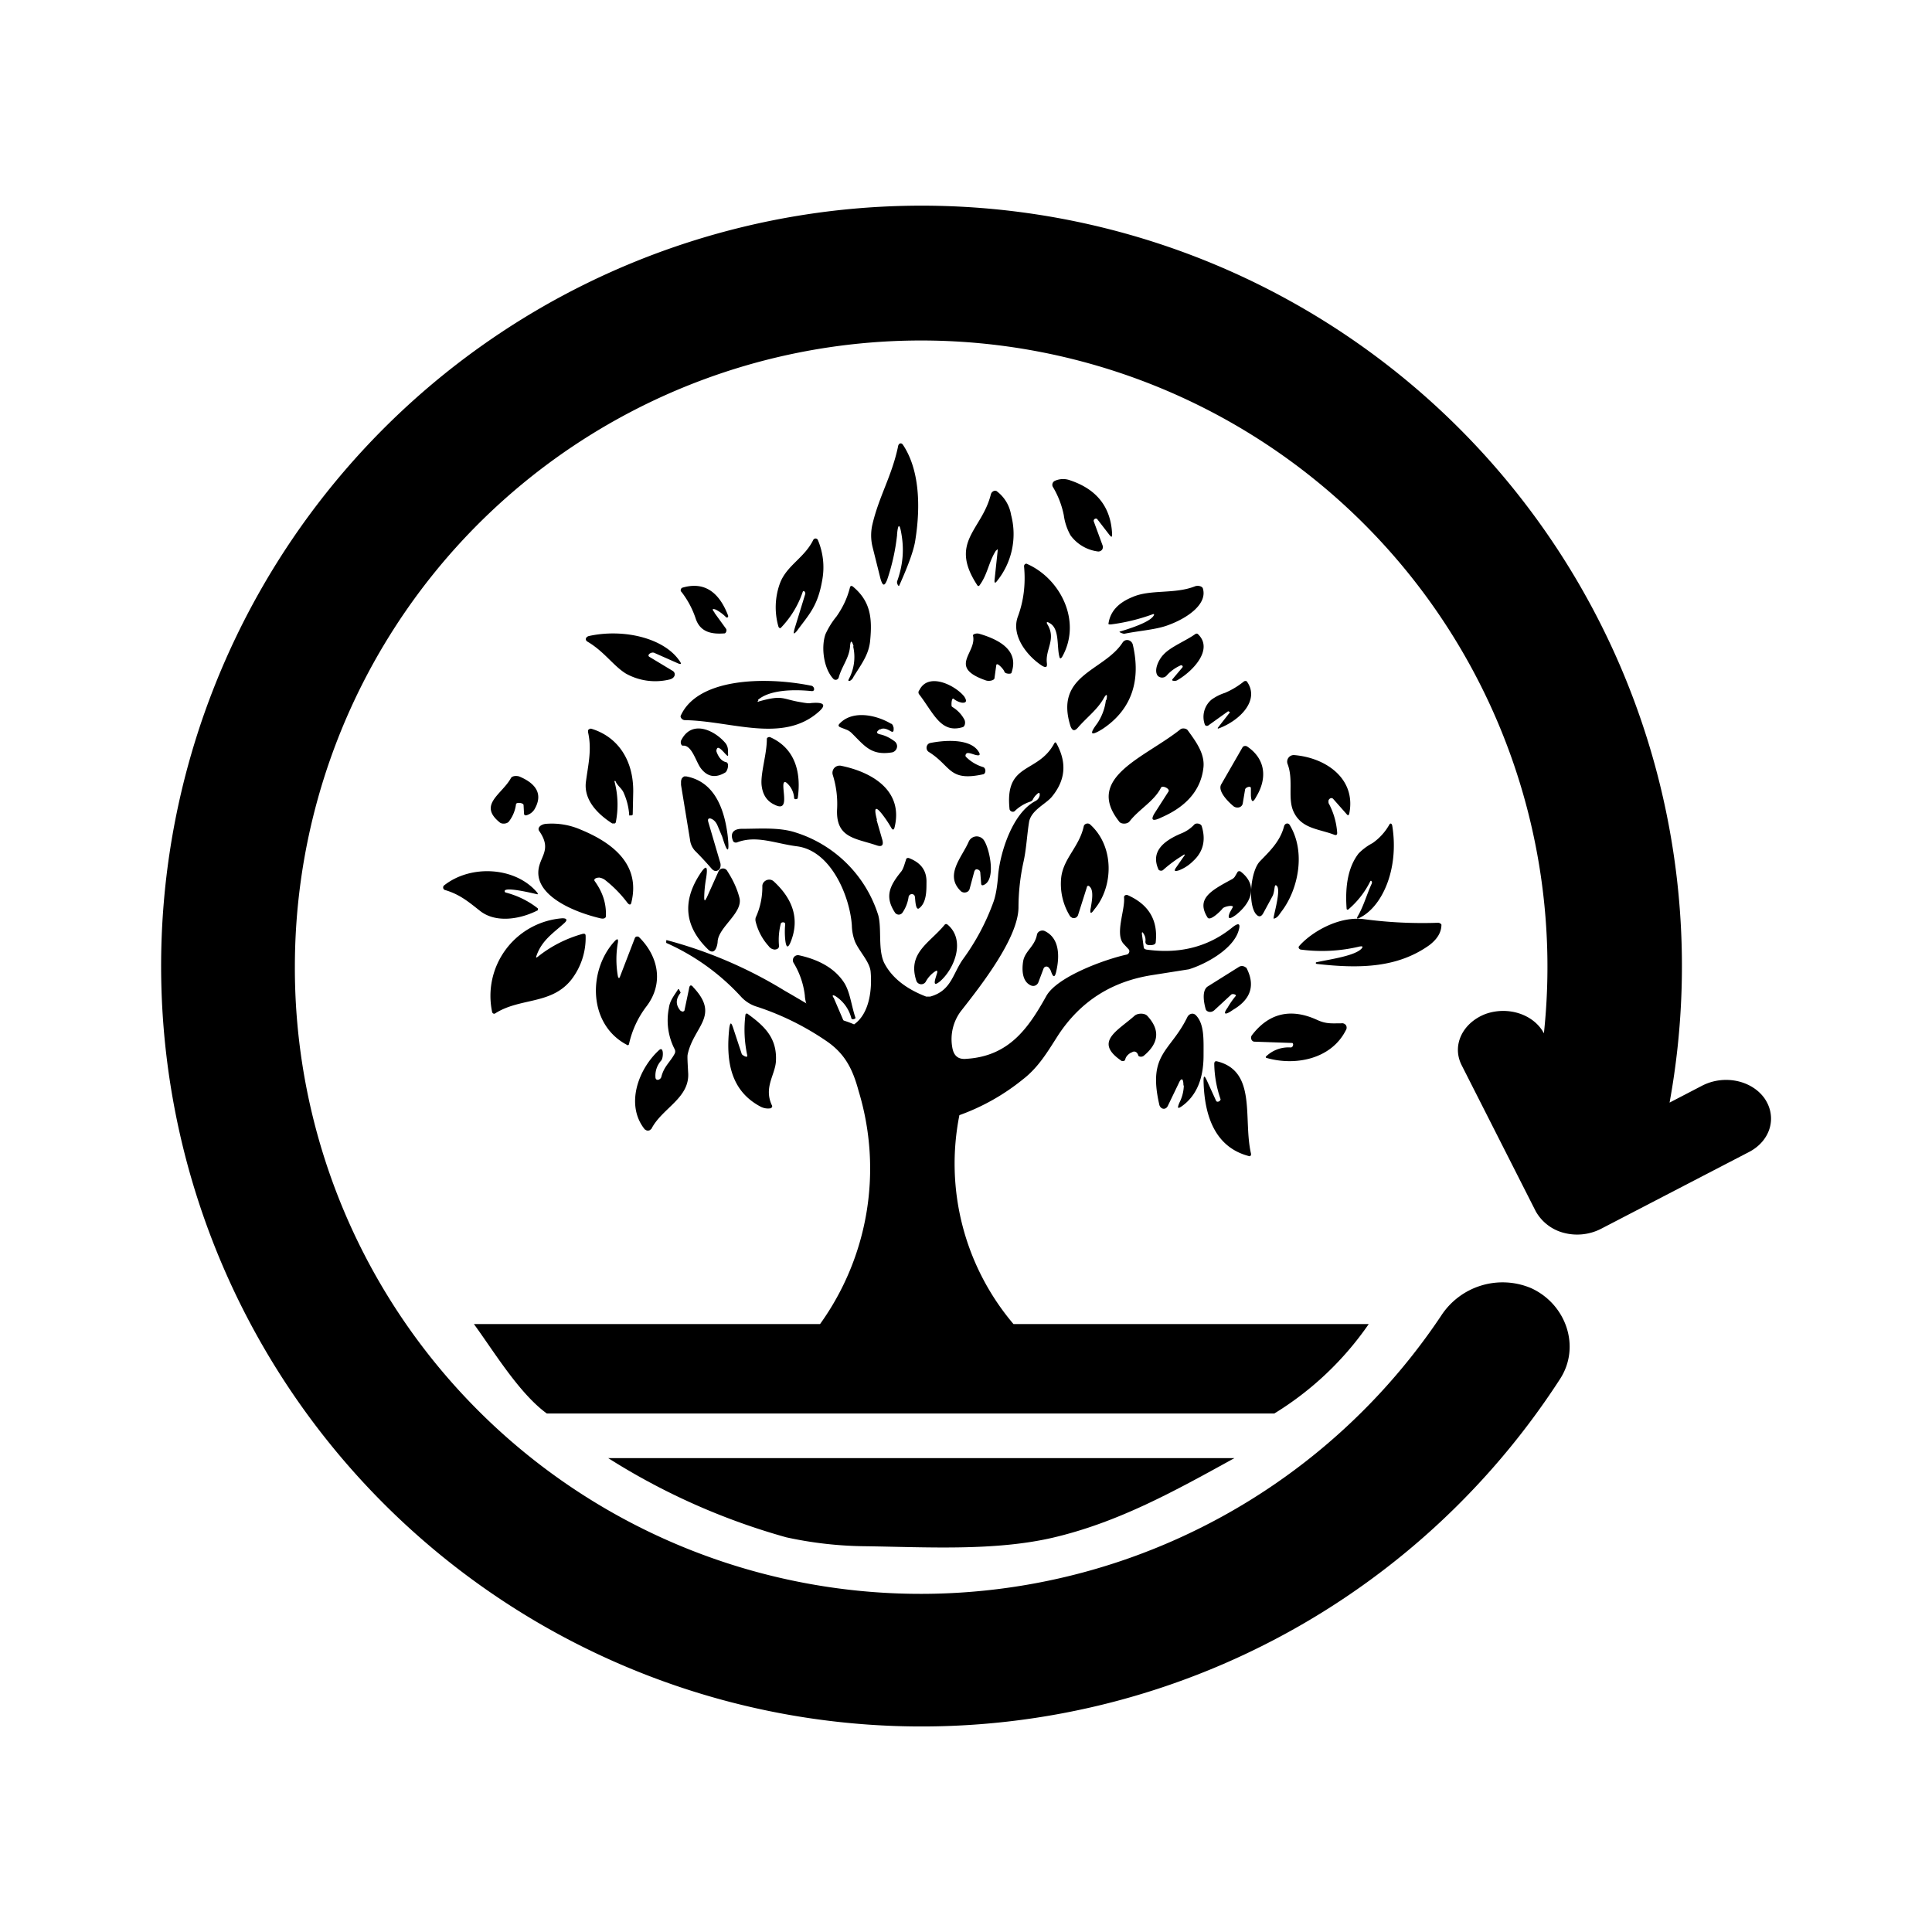<svg xmlns="http://www.w3.org/2000/svg" xmlns:xlink="http://www.w3.org/1999/xlink" width="24" height="24" viewBox="0 0 24 24"><path fill="currentColor" d="M11.144 6.645a2.6 2.6 0 0 1-.123.556c-.033.083-.055.083-.083-.011l-.1-.4a.6.6 0 0 1 0-.278c.083-.35.239-.595.317-.961c.005-.045.039-.056.06-.028c.206.305.223.761.156 1.183q-.024.176-.2.567c-.005.022-.033-.022-.027-.05c.072-.2.088-.389.055-.583c-.022-.14-.044-.14-.056.005m2.445-.166l.11.3a.06.06 0 0 1-.008.05a.06.06 0 0 1-.047.022a.5.5 0 0 1-.344-.2a.7.7 0 0 1-.084-.25a1.1 1.1 0 0 0-.138-.356a.055.055 0 0 1 .027-.072a.25.25 0 0 1 .19-.006q.498.167.521.667c0 .039-.005.045-.033.011l-.15-.194c-.016-.022-.055 0-.044.028m-1.212.355c-.094.14-.105.3-.21.44c-.012.01-.018.005-.023 0c-.361-.545.055-.684.166-1.134c.012-.04.056-.056.078-.034a.46.46 0 0 1 .173.29a.93.93 0 0 1-.184.833q-.023.024-.022-.017l.039-.367c0-.028 0-.028-.017-.005zm-2.406.523c-.056.166-.15.318-.272.444c-.006.006-.022 0-.028-.017a.87.87 0 0 1 .017-.533c.083-.228.305-.317.416-.545a.032.032 0 0 1 .056 0a.87.87 0 0 1 .056.495c-.056.333-.167.433-.317.639c-.04.044-.045.039-.028-.028l.133-.433c.006-.022-.022-.056-.033-.022m4.34.277c-.155.056-.328.1-.511.123c-.022 0-.034 0-.028-.017q.034-.216.294-.322c.223-.1.523-.034.778-.134c.04-.016.095 0 .1.028c.056.189-.183.361-.422.45c-.155.061-.367.072-.555.111c-.017 0-.073-.022-.056-.027c.245-.073.389-.14.422-.2c.011-.017 0-.023-.022-.012m-1.295.128c.106.184-.033.306-.01.478c.005.05-.012.056-.056.033c-.19-.122-.39-.377-.306-.61q.11-.294.078-.629c0-.022.022-.039.039-.028c.416.184.683.717.433 1.156q-.026.034-.033-.005c-.034-.128.005-.35-.122-.417c-.034-.022-.045-.011-.023.022m-2.411.267q-.036-.118-.045.005c-.011.14-.1.24-.139.378a.04.04 0 0 1-.066.023c-.123-.128-.156-.395-.1-.556a1 1 0 0 1 .138-.222c.078-.112.134-.228.167-.362q.009-.026.034-.01c.222.183.244.394.216.677c-.017.172-.11.29-.206.445a.1.1 0 0 1-.044.05c-.022.005-.022 0-.017-.017a.58.58 0 0 0 .056-.411zm-1.729-.417l.145.2c.011.017 0 .05-.017.056c-.139.01-.3 0-.361-.184q-.06-.181-.178-.333c-.017-.011-.005-.045.011-.05c.261-.078.45.039.567.339c.011.022-.005.039-.022.028a.5.5 0 0 0-.128-.095q-.066-.024-.017.034zm3.501.65l-.022.161c0 .028-.067.045-.111.028c-.473-.166-.106-.339-.156-.555c-.005-.017.04-.034.078-.023q.517.15.4.484c0 .016-.055.016-.078 0l-.01-.011c0-.023-.095-.128-.1-.084m2.284.006a.5.5 0 0 0-.172.128a.077.077 0 0 1-.106 0c-.055-.067.011-.206.073-.267c.088-.095.272-.167.389-.25q.023-.016.038 0c.195.189-.066.461-.26.572a.07.07 0 0 1-.045.006c-.017 0-.022-.011-.011-.022l.122-.145c.011-.017-.011-.033-.028-.022m-6.59-.106l.277.167c.056.028.04.094-.027.111a.75.75 0 0 1-.545-.072c-.156-.095-.272-.278-.483-.4c-.028-.022-.017-.056.022-.067c.428-.094.933.022 1.128.311q.042.058-.033.023l-.278-.123c-.04-.022-.106.028-.061.05m5.673.534c.017-.078 0-.084-.039-.011c-.083.139-.2.222-.316.355c-.04.045-.067.04-.09-.016c-.205-.645.412-.684.645-1.04c.034-.055.111-.038.128.023c.1.428 0 .8-.378 1.05q-.217.134-.066-.067a.66.66 0 0 0 .11-.294zm1.534.16c0-.01-.017-.027-.028-.016l-.233.167c-.017.017-.045.011-.05-.006a.28.28 0 0 1 .083-.31a.6.6 0 0 1 .167-.084a1 1 0 0 0 .233-.14c.011-.01.034-.01.04 0c.166.234-.095.49-.357.584c0 0-.01-.005-.005-.01l.144-.184zm-5.857-.155q-.024.027.011.011c.3-.083.278-.027.522.012c.056.01.1.016.117.01q.252-.023.095.112c-.445.389-1.079.11-1.656.1c-.034 0-.056-.028-.056-.05c.206-.473 1.045-.495 1.623-.378c.039.005.055.072.005.067c-.222-.023-.522-.017-.667.11zm2.4.073l.012.01a.4.4 0 0 1 .144.15c.022.034.011.095-.022.1c-.267.079-.356-.172-.534-.405a.04.04 0 0 1 0-.056c.112-.227.445-.06.556.078q.057.085-.028.078a.23.23 0 0 1-.105-.05c-.022-.011-.028.067-.022.095m-4.184.928h-.005v.005c.045.167.05.342.016.511l-.01.011h-.034c-.156-.1-.35-.272-.328-.505c.028-.223.078-.406.028-.628v-.017q.001-.016.01-.017l.012-.01h.017c.333.1.528.394.522.789l-.006.277c-.005.011-.01.011-.016.011h-.017l-.005.002l-.006-.002v-.01a.8.8 0 0 0-.067-.267c-.022-.056-.072-.084-.1-.14c0-.005 0-.01-.01-.01m3.295-.645c-.055.033-.05.056.006.067c.067.016.128.05.178.089a.08.08 0 0 1 .026.058a.08.08 0 0 1-.06.075c-.266.044-.344-.083-.51-.245a.2.2 0 0 0-.05-.033l-.084-.033c-.028-.011-.028-.028-.011-.045c.16-.172.455-.11.639 0c.01 0 .016.011.022.017l.011.033v.023q0 .04-.033.022c-.056-.034-.1-.045-.134-.023zm1.951.806a.2.2 0 0 0-.05.06a.06.06 0 0 1-.033.034a.5.5 0 0 0-.195.117c-.022.022-.061.005-.066-.022c-.062-.59.35-.434.555-.817c.011-.017.017-.017.028 0c.133.244.111.46-.061.667c-.078.089-.245.16-.278.3c-.028.166-.034.344-.072.51q-.06.276-.061.557c0 .383-.473.983-.717 1.294a.58.58 0 0 0-.106.445c.017.106.072.156.178.145c.528-.034.767-.379.99-.779c.132-.239.721-.455 1-.516c.027-.006.044-.045.022-.067l-.062-.067c-.11-.122.023-.428.006-.578c0-.022.022-.033.044-.027q.393.174.35.583c0 .033-.038.039-.072.039q-.064.001-.055-.056a.14.14 0 0 0-.022-.083q-.024-.042-.023 0l.023.167c0 .01.01.022.033.027c.4.056.755-.027 1.056-.266q.141-.117.083.05c-.078.216-.395.394-.611.461l-.456.072c-.5.078-.889.323-1.167.745c-.128.2-.244.4-.439.55a2.7 2.7 0 0 1-.789.445a3.08 3.08 0 0 0 .672 2.595h4.413a3.9 3.9 0 0 1-1.173 1.111H6.793c-.345-.25-.662-.778-.906-1.111h4.3a3.31 3.31 0 0 0 .479-2.895c-.072-.267-.167-.467-.412-.629a3.4 3.4 0 0 0-.844-.416a.44.44 0 0 1-.206-.128a2.8 2.8 0 0 0-.928-.667v-.033h.011a5.5 5.5 0 0 1 1.462.628c.272.155.478.294.705.361q.08.024.156.056c.2-.14.222-.456.206-.645c-.006-.128-.14-.256-.195-.383a.6.6 0 0 1-.039-.2c-.022-.345-.25-.929-.683-.984c-.267-.034-.5-.14-.74-.05c-.021.01-.05 0-.055-.022c-.033-.084 0-.14.1-.145c.228 0 .473-.022.678.045a1.57 1.57 0 0 1 1.028 1.028c.045.166-.005.422.072.589c.09.178.262.322.523.422h.05c.261-.072.278-.278.405-.461c.167-.228.295-.473.384-.723q.04-.116.056-.333c.027-.278.177-.761.46-.911a.1.1 0 0 0 .056-.073c0-.033-.005-.038-.033-.016"/><path fill="currentColor" d="M14.422 9.785c-.083.167-.272.267-.389.417c-.028.039-.111.039-.133 0c-.428-.545.322-.79.761-1.14c.022-.021.078-.016.095.012c.105.144.21.289.194.456c-.028.272-.2.483-.517.622q-.167.082-.094-.044l.178-.278c.016-.034-.078-.078-.095-.045m-5.518-.439q.042.107.117.122c.044.012.016.112-.011.128q-.183.11-.306-.055c-.061-.084-.111-.29-.222-.278c-.023 0-.034-.05-.017-.072c.133-.256.417-.117.55.044a.15.15 0 0 1 .028.083v.04q.008.048-.017.022c-.027-.023-.078-.095-.11-.09c-.012.006-.023.034-.012.056m.828.395c-.011.1.072.35-.111.255q-.144-.066-.161-.25c-.011-.15.066-.378.066-.567c0-.016.023-.027.04-.022c.316.14.388.445.344.756c0 .017-.045.022-.045 0a.27.27 0 0 0-.094-.189q-.032-.025-.039.017m2.278-.384c-.016.011-.022.034-.01.045a.5.5 0 0 0 .216.128c.033.016.033.077 0 .088c-.433.095-.395-.1-.678-.277c-.045-.028-.033-.1.017-.111c.167-.034.494-.062.6.105q.04.06-.028.045c-.033-.006-.089-.034-.117-.023m3.529.434c0-.034-.067-.011-.072.016l-.028.167c-.006.056-.067.072-.111.045c-.056-.045-.211-.19-.156-.278l.256-.445l.01-.017a.045.045 0 0 1 .056-.005c.228.155.25.394.112.622q-.06.117-.067-.016zm.961.178a.9.9 0 0 1 .111.378c0 .022-.01.033-.038.022c-.19-.073-.4-.073-.5-.278c-.084-.167 0-.395-.078-.6a.082.082 0 0 1 .083-.111c.395.033.767.294.684.722q-.009.043-.034.011l-.167-.189c-.027-.028-.072.011-.055.045zM6.41 9.99a.44.44 0 0 1-.089.216c-.022.028-.083.034-.111.012c-.278-.223.028-.35.139-.556c.016-.022.06-.028.1-.017c.228.095.294.234.189.411a.17.17 0 0 1-.084.067c-.027.011-.038.006-.044-.01l-.006-.112c0-.028-.089-.039-.094-.011m4.479.194l.072.25q.026.101-.072.067c-.261-.089-.511-.089-.49-.456a1.2 1.2 0 0 0-.055-.422a.09.09 0 0 1 .02-.083a.09.09 0 0 1 .08-.028c.39.078.784.311.667.772q-.014.042-.039 0a1.4 1.4 0 0 0-.094-.144q-.15-.203-.084.044zm-2.09.028l.15.511a.1.1 0 0 1-.01.072q-.05.052-.1-.005a4 4 0 0 0-.206-.222a.24.24 0 0 1-.061-.134l-.112-.683v-.045a.1.1 0 0 1 .012-.039a.1.1 0 0 1 .027-.022h.028c.29.056.456.3.511.723c.028.239 0 .244-.066.027l-.056-.133c-.022-.056-.055-.083-.089-.094q-.043-.008-.028.044m-1.355.69c-.045 0-.073.021-.056.044c.1.139.144.277.139.433c0 .028-.028.039-.072.028c-.373-.09-.745-.278-.767-.54c-.017-.216.189-.288.01-.544c-.027-.039.018-.083.084-.089a.9.9 0 0 1 .434.073c.51.21.722.51.628.9c-.006.039-.028.039-.056 0a1.5 1.5 0 0 0-.261-.267a.16.16 0 0 0-.089-.039zm6.057.121l-.111.35a.1.1 0 0 1-.018.022a.06.06 0 0 1-.054.006l-.023-.016a.76.76 0 0 1-.111-.495c.033-.233.222-.372.278-.622c.005-.034.05-.05.078-.028c.305.272.294.772.055 1.056c-.044.066-.061.055-.044-.023c.01-.066.039-.205-.011-.255c-.017-.022-.034-.017-.04.005m3.523-.077a1.1 1.1 0 0 1-.278.355c-.006 0-.017 0-.017-.016q-.033-.45.15-.684a.7.7 0 0 1 .173-.128a.7.7 0 0 0 .21-.233c.012-.017.028-.011.034.017c.089.55-.133 1.022-.417 1.15q-.034.014-.01-.028c.071-.122.11-.267.171-.4c.012-.017-.005-.05-.016-.033m-2.334-.317a1.6 1.6 0 0 0-.24.178c-.016.016-.055.01-.06-.011c-.09-.206.044-.34.278-.44a.45.45 0 0 0 .166-.11c.022-.028.084-.017.095.016c.055.178.016.322-.106.434a.5.5 0 0 1-.178.116c-.055.017-.06.006-.039-.028l.1-.144c.023-.028.012-.033-.016-.011m1.145.394c-.006.04-.012.084-.028.112l-.111.205q-.043.082-.1.006c-.095-.14-.056-.528.055-.645c.117-.122.25-.244.3-.433c.011-.045.056-.05.073-.017c.2.333.105.795-.1 1.067c-.034.044-.05.083-.1.094c-.017 0 .088-.322.044-.4c-.017-.022-.028-.022-.033.011m-3.73-.2l-.06.223a.06.06 0 0 1-.045.039a.07.07 0 0 1-.06-.012c-.212-.2.01-.422.094-.616a.11.11 0 0 1 .094-.067a.11.11 0 0 1 .1.055c.067.106.15.49-.011.55q-.027.01-.028-.022l-.01-.127q0-.036-.034-.045a.03.03 0 0 0-.023 0l-.01.01zm-5.828.262l.016.005c.145.039.278.106.39.195v.022c-.212.11-.523.167-.723.005c-.14-.11-.245-.2-.428-.255c-.028-.006-.033-.04-.017-.056c.334-.267.895-.233 1.162.09q.014.024-.011.016c-.028-.006-.45-.111-.39-.022m5.012.055a.46.46 0 0 1-.078.2a.06.06 0 0 1-.044.022a.06.06 0 0 1-.045-.022c-.133-.2-.072-.333.078-.517c.028-.039.039-.094.056-.139c0-.022.022-.033.044-.022c.139.056.217.15.211.306c0 .1 0 .25-.094.317c-.045.027-.045-.128-.05-.145c-.006-.044-.067-.044-.078 0"/><path fill="currentColor" d="m8.776 11.158l.15-.334a.061.061 0 0 1 .111 0q.108.167.15.334c.039.183-.256.356-.272.533c0 .045-.028.178-.111.111c-.29-.277-.334-.583-.123-.922c.09-.145.117-.134.09.033a1.5 1.5 0 0 0-.023.24c0 .038.011.044.028 0zm6.535.117c.028-.04-.1-.017-.123.01c-.01.017-.155.167-.188.112c-.145-.234.044-.334.3-.473a.1.1 0 0 0 .039-.033l.033-.056c.006-.016.033-.016.044-.005c.211.167.134.378-.06.533c-.084.062-.112.056-.079-.027zm-5.557.205c0-.033-.056-.028-.056 0a.8.8 0 0 0-.022.256c.006.039-.011.055-.05.06a.1.1 0 0 1-.078-.044a.7.7 0 0 1-.16-.3a.1.1 0 0 1 0-.055a.9.9 0 0 0 .082-.39c0-.066.09-.11.145-.055q.358.332.217.723q-.06.167-.078-.006a1 1 0 0 1 0-.189m7.135.278a2 2 0 0 1-.722.039c-.028 0-.045-.028-.028-.045c.144-.166.489-.378.811-.333q.452.06.912.044a.05.05 0 0 1 .044.023c0 .1-.056.183-.15.255c-.39.278-.85.295-1.39.234c-.027 0-.027-.023-.005-.023c.145-.033.478-.077.556-.172c.016-.022.01-.028-.028-.022m-5.268.306a.36.36 0 0 0-.122.133a.065.065 0 0 1-.117-.017c-.111-.344.167-.466.35-.689q.018-.024.045 0c.216.19.083.54-.1.7c-.062.05-.078.04-.056-.039l.022-.072c0-.022 0-.027-.022-.016m1.4-.05l-.014-.007h-.016l-.014.006l-.011.012l-.067.178c-.016.038-.055.055-.094.038c-.111-.05-.111-.2-.095-.3c.022-.128.145-.183.172-.333c.011-.04.056-.056.09-.045c.2.09.188.334.15.5q-.026.126-.067 0a.14.14 0 0 0-.034-.05m-5.318.116l.184-.478a.03.03 0 0 1 .022-.017h.015q.006.001.013.006c.244.24.31.578.094.861a1.2 1.2 0 0 0-.217.467c0 .011-.016.023-.027.011c-.484-.255-.484-.928-.15-1.289q.048-.05.039.017a1.2 1.2 0 0 0 0 .422c.01.028.016.028.027 0m-1.022-.244c.167-.134.356-.228.556-.284c.027-.005.038 0 .038.028a.85.85 0 0 1-.177.54c-.25.316-.64.221-.95.422c-.012.005-.028 0-.034-.017a.967.967 0 0 1 .872-1.167c.056 0 .067.022.023.061c-.134.122-.278.211-.345.406c-.01.022 0 .027.017.01m8.669.489c.016-.017-.04-.034-.056-.017l-.211.195a.1.1 0 0 1-.028.016c-.033.011-.072-.005-.078-.033c-.016-.056-.055-.222.023-.278l.389-.244a.07.07 0 0 1 .077 0l.017.01c.111.212.061.39-.167.523c-.1.072-.128.056-.066-.028a1 1 0 0 1 .1-.144m-4.996.016l.15.35c0 .017-.011.04-.028.04a.55.55 0 0 1-.4-.195a.4.4 0 0 1-.078-.217a1 1 0 0 0-.139-.405a.063.063 0 0 1 .067-.095c.256.056.445.167.556.334c.078.116.094.294.144.439c.011.016-.044.033-.05.01a.46.46 0 0 0-.2-.277q-.049-.026-.022.022zm-1.895.167c.011.017.045.011.045-.011l.055-.261c.006-.05.028-.056.056-.017c.333.356 0 .484-.073.834c-.005.027 0 .1.006.216c.028.323-.322.445-.456.706l-.018.015a.05.05 0 0 1-.045.003l-.02-.012c-.245-.306-.078-.75.178-.984c.06-.055.055.095.028.128a.28.28 0 0 0-.073.206c0 .055.061.038.073 0c.033-.134.11-.184.166-.29a.06.06 0 0 0 0-.055a.78.78 0 0 1-.072-.511c.011-.09.061-.15.111-.228c0-.011.011-.011.017 0l.017.033v.006q-.093.115 0 .222zm7.59.4l-.466-.016c-.033 0-.055-.045-.033-.078c.216-.284.494-.34.817-.19c.11.05.183.04.294.04a.06.06 0 0 1 .06.025a.06.06 0 0 1-.004.064c-.184.36-.634.444-.99.339l-.002-.004l-.001-.005v-.004l.004-.004a.4.4 0 0 1 .305-.111c.034 0 .04-.056.017-.056m-1.994.117c-.044.022-.072.056-.078.089c0 .017-.039.028-.055.01c-.334-.232-.04-.366.172-.555c.039-.033.122-.033.155 0c.167.178.145.345-.044.5c-.022.017-.067.011-.067-.01a.1.1 0 0 0-.016-.029c-.017-.016-.04-.022-.062-.005zm-4.774.033a1.5 1.5 0 0 1-.022-.5c0-.011.017-.022.028-.011c.206.15.372.3.35.6c-.016.167-.15.317-.05.534c.011.016 0 .033-.017.039a.2.2 0 0 1-.127-.023c-.373-.2-.428-.572-.384-.978c.011-.066.022-.072.045-.005l.11.333c.012.017.079.056.067.011m5.419.378c0-.094-.028-.1-.061-.022l-.134.278c-.028.055-.095.039-.106-.023c-.144-.633.14-.65.35-1.083c.023-.044.073-.056.106-.022c.106.11.095.3.095.5q0 .435-.267.628c-.056.039-.061.028-.034-.04a.5.5 0 0 0 .056-.216zm.46.167a1.4 1.4 0 0 1-.077-.434q0-.04.033-.033c.5.122.323.711.423 1.145c.005.017-.006.039-.023.033c-.389-.1-.555-.444-.566-.934c0-.066.01-.072.039-.01l.116.255c.011.028.061.006.056-.022m-5.395 5.446a8.3 8.3 0 0 1-2.212-.984h7.78c-.745.411-1.445.8-2.262.99c-.722.166-1.556.116-2.317.105a4.8 4.8 0 0 1-.989-.111"/><path fill="currentColor" d="M19.379 17.131c.26-.4.077-.928-.356-1.128a.91.91 0 0 0-1.123.345a7.775 7.775 0 0 1-14.237-4.346a7.78 7.78 0 1 1 15.516.834c-.128-.239-.45-.34-.728-.239c-.284.111-.417.389-.295.633l.922 1.818a.56.56 0 0 0 .345.266a.65.65 0 0 0 .467-.05l1.84-.955c.266-.14.35-.434.188-.667c-.161-.223-.5-.295-.772-.156l-.406.211a9.446 9.446 0 1 0-1.361 3.434"/></svg>